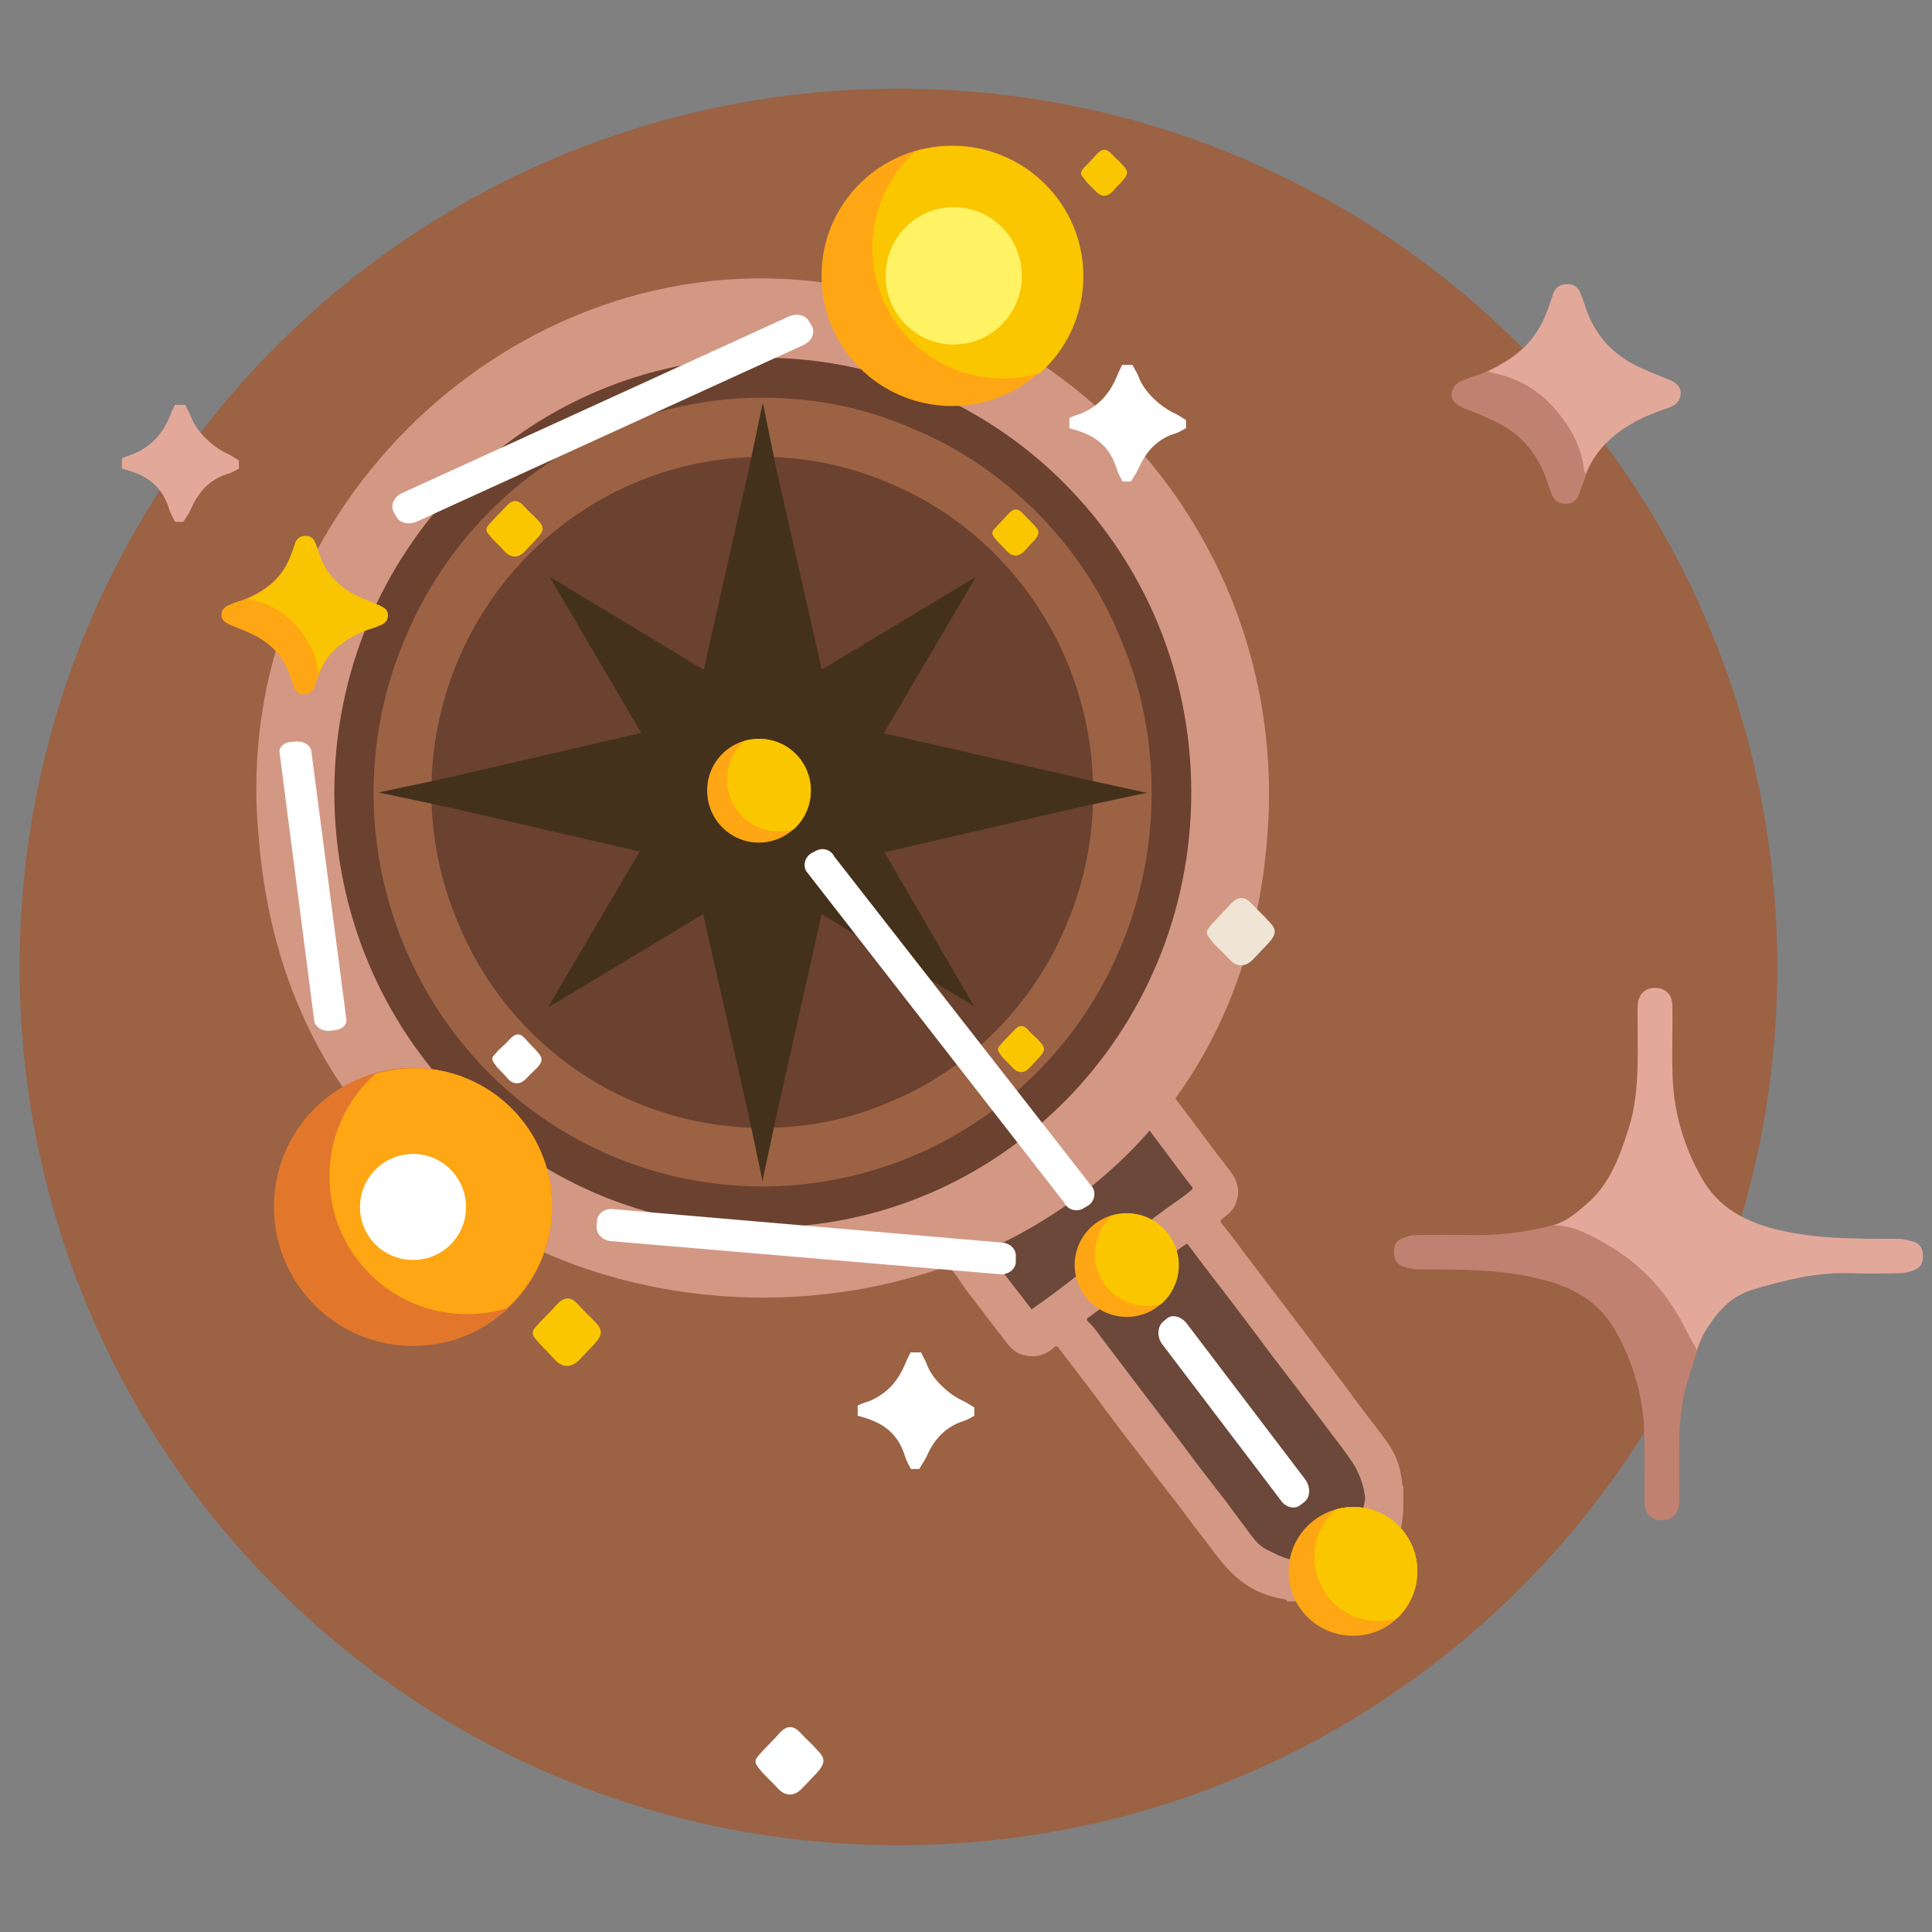 <svg version="1.2" xmlns="http://www.w3.org/2000/svg" viewBox="0 0 512 512" width="512" height="512">
	<rect x="0" y="0" width="512" height="512" fill="#808080" stroke="none"/>
	<title>cartography_arheology-svg</title>
	<defs>
		<clipPath clipPathUnits="userSpaceOnUse" id="cp1">
			<path d="m-102.62-76.15h681.4v664.84h-681.4z"/>
		</clipPath>
		<clipPath clipPathUnits="userSpaceOnUse" id="cp2">
			<path d="m-102.62-76.15h681.4v664.84h-681.4z"/>
		</clipPath>
		<clipPath clipPathUnits="userSpaceOnUse" id="cp3">
			<path d="m-102.62-76.15h681.4v664.84h-681.4z"/>
		</clipPath>
		<clipPath clipPathUnits="userSpaceOnUse" id="cp4">
			<path d="m-102.62-76.15h681.4v664.84h-681.4z"/>
		</clipPath>
		<clipPath clipPathUnits="userSpaceOnUse" id="cp5">
			<path d="m-102.62-76.15h681.4v664.84h-681.4z"/>
		</clipPath>
		<clipPath clipPathUnits="userSpaceOnUse" id="cp6">
			<path d="m-102.62-76.15h681.4v664.84h-681.4z"/>
		</clipPath>
		<clipPath clipPathUnits="userSpaceOnUse" id="cp7">
			<path d="m-102.62-76.15h681.4v664.84h-681.4z"/>
		</clipPath>
		<clipPath clipPathUnits="userSpaceOnUse" id="cp8">
			<path d="m-102.62-76.15h681.4v664.84h-681.4z"/>
		</clipPath>
		<clipPath clipPathUnits="userSpaceOnUse" id="cp9">
			<path d="m-102.62-76.15h681.4v664.84h-681.4z"/>
		</clipPath>
		<clipPath clipPathUnits="userSpaceOnUse" id="cp10">
			<path d="m-102.62-76.15h681.4v664.84h-681.4z"/>
		</clipPath>
		<clipPath clipPathUnits="userSpaceOnUse" id="cp11">
			<path d="m-102.62-76.15h681.4v664.84h-681.4z"/>
		</clipPath>
		<clipPath clipPathUnits="userSpaceOnUse" id="cp12">
			<path d="m-102.62-76.15h681.4v664.84h-681.4z"/>
		</clipPath>
		<clipPath clipPathUnits="userSpaceOnUse" id="cp13">
			<path d="m-102.62-76.15h681.4v664.84h-681.4z"/>
		</clipPath>
		<clipPath clipPathUnits="userSpaceOnUse" id="cp14">
			<path d="m-102.62-76.15h681.4v664.84h-681.4z"/>
		</clipPath>
		<clipPath clipPathUnits="userSpaceOnUse" id="cp15">
			<path d="m-102.62-76.15h681.4v664.84h-681.4z"/>
		</clipPath>
		<clipPath clipPathUnits="userSpaceOnUse" id="cp16">
			<path d="m-102.62-76.15h681.4v664.84h-681.4z"/>
		</clipPath>
		<clipPath clipPathUnits="userSpaceOnUse" id="cp17">
			<path d="m-102.62-76.15h681.4v664.84h-681.4z"/>
		</clipPath>
		<clipPath clipPathUnits="userSpaceOnUse" id="cp18">
			<path d="m-102.62-76.15h681.4v664.84h-681.4z"/>
		</clipPath>
		<clipPath clipPathUnits="userSpaceOnUse" id="cp19">
			<path d="m-102.62-76.15h681.4v664.84h-681.4z"/>
		</clipPath>
		<clipPath clipPathUnits="userSpaceOnUse" id="cp20">
			<path d="m-102.62-76.15h681.4v664.84h-681.4z"/>
		</clipPath>
		<clipPath clipPathUnits="userSpaceOnUse" id="cp21">
			<path d="m-102.62-76.15h681.4v664.84h-681.4z"/>
		</clipPath>
		<clipPath clipPathUnits="userSpaceOnUse" id="cp22">
			<path d="m123.79 348.26c-20.17 0-36.48-16.3-36.48-36.47 0-20.17 16.31-36.47 36.48-36.47 20.18 0 36.49 16.3 36.49 36.47 0 20.17-16.31 36.47-36.49 36.47z"/>
		</clipPath>
		<clipPath clipPathUnits="userSpaceOnUse" id="cp23">
			<path d="m123.79 348.26c-20.17 0-36.48-16.3-36.48-36.47 0-20.17 16.31-36.47 36.48-36.47 20.18 0 36.49 16.3 36.49 36.47 0 20.17-16.31 36.47-36.49 36.47z"/>
		</clipPath>
		<clipPath clipPathUnits="userSpaceOnUse" id="cp24">
			<path d="m-86.71-88.09h681.4v664.84h-681.4z"/>
		</clipPath>
		<clipPath clipPathUnits="userSpaceOnUse" id="cp25">
			<path d="m-86.71-88.09h681.4v664.84h-681.4z"/>
		</clipPath>
		<clipPath clipPathUnits="userSpaceOnUse" id="cp26">
			<path d="m303.89 346.09c-7.6 0-13.74-6.14-13.74-13.73 0-7.59 6.14-13.73 13.74-13.73 7.59 0 13.73 6.14 13.73 13.73 0 7.59-6.14 13.73-13.73 13.73z"/>
		</clipPath>
		<clipPath clipPathUnits="userSpaceOnUse" id="cp27">
			<path d="m-102.62-76.15h681.4v664.84h-681.4z"/>
		</clipPath>
		<clipPath clipPathUnits="userSpaceOnUse" id="cp28">
			<path d="m365.24 429.56c-9.34 0-16.88-7.54-16.88-16.88 0-9.33 7.54-16.87 16.88-16.87 9.34 0 16.89 7.54 16.89 16.87 0 9.34-7.55 16.88-16.89 16.88z"/>
		</clipPath>
		<clipPath clipPathUnits="userSpaceOnUse" id="cp29">
			<path d="m365.24 429.56c-9.34 0-16.88-7.54-16.88-16.88 0-9.33 7.54-16.87 16.88-16.87 9.34 0 16.89 7.54 16.89 16.87 0 9.34-7.55 16.88-16.89 16.88z"/>
		</clipPath>
		<clipPath clipPathUnits="userSpaceOnUse" id="cp30">
			<path d="m365.24 429.56c-9.34 0-16.88-7.54-16.88-16.88 0-9.33 7.54-16.87 16.88-16.87 9.34 0 16.89 7.54 16.89 16.87 0 9.34-7.55 16.88-16.89 16.88z"/>
		</clipPath>
		<clipPath clipPathUnits="userSpaceOnUse" id="cp31">
			<path d="m-102.62-76.15h681.4v664.84h-681.4z"/>
		</clipPath>
		<clipPath clipPathUnits="userSpaceOnUse" id="cp32">
			<path d="m265.72 100.29c-19.1 0-34.53-15.43-34.53-34.52 0-19.08 15.43-34.51 34.53-34.51 19.09 0 34.53 15.43 34.53 34.51 0 19.09-15.44 34.52-34.53 34.52z"/>
		</clipPath>
		<clipPath clipPathUnits="userSpaceOnUse" id="cp33">
			<path d="m-102.62-76.15h681.4v664.84h-681.4z"/>
		</clipPath>
		<clipPath clipPathUnits="userSpaceOnUse" id="cp34">
			<path d="m-102.62-76.15h681.4v664.84h-681.4z"/>
		</clipPath>
		<clipPath clipPathUnits="userSpaceOnUse" id="cp35">
			<path d="m-102.62-76.15h681.4v664.84h-681.4z"/>
		</clipPath>
		<clipPath clipPathUnits="userSpaceOnUse" id="cp36">
			<path d="m-102.62-76.15h681.4v664.84h-681.4z"/>
		</clipPath>
		<clipPath clipPathUnits="userSpaceOnUse" id="cp37">
			<path d="m-102.62-76.15h681.4v664.84h-681.4z"/>
		</clipPath>
		<clipPath clipPathUnits="userSpaceOnUse" id="cp38">
			<path d="m-102.62-76.15h681.4v664.84h-681.4z"/>
		</clipPath>
		<clipPath clipPathUnits="userSpaceOnUse" id="cp39">
			<path d="m-102.62-76.15h681.4v664.84h-681.4z"/>
		</clipPath>
		<clipPath clipPathUnits="userSpaceOnUse" id="cp40">
			<path d="m-102.62-76.15h681.4v664.84h-681.4z"/>
		</clipPath>
		<clipPath clipPathUnits="userSpaceOnUse" id="cp41">
			<path d="m-102.62-76.15h681.4v664.84h-681.4z"/>
		</clipPath>
		<clipPath clipPathUnits="userSpaceOnUse" id="cp42">
			<path d="m-102.62-76.15h681.4v664.84h-681.4z"/>
		</clipPath>
		<clipPath clipPathUnits="userSpaceOnUse" id="cp43">
			<path d="m-102.62-76.15h681.4v664.84h-681.4z"/>
		</clipPath>
		<clipPath clipPathUnits="userSpaceOnUse" id="cp44">
			<path d="m-102.62-76.15h681.4v664.84h-681.4z"/>
		</clipPath>
		<clipPath clipPathUnits="userSpaceOnUse" id="cp45">
			<path d="m206.43 220.34c-7.6 0-13.74-6.13-13.74-13.73 0-7.59 6.14-13.73 13.74-13.73 7.6 0 13.74 6.14 13.74 13.73 0 7.6-6.14 13.73-13.74 13.73z"/>
		</clipPath>
		<clipPath clipPathUnits="userSpaceOnUse" id="cp46">
			<path d="m-102.62-76.15h681.4v664.84h-681.4z"/>
		</clipPath>
		<clipPath clipPathUnits="userSpaceOnUse" id="cp47">
			<path d="m-102.62-76.15h681.4v664.84h-681.4z"/>
		</clipPath>
		<clipPath clipPathUnits="userSpaceOnUse" id="cp48">
			<path d="m-102.62-76.15h681.4v664.84h-681.4z"/>
		</clipPath>
	</defs>
	<style>
		.s0 { fill: #9b6244 } 
		.s1 { fill: #ad8a68 } 
		.s2 { fill: #d39884 } 
		.s3 { fill: #6b4839 } 
		.s4 { fill: #6b412f } 
		.s5 { fill: #44311b } 
		.s6 { fill: #fac600 } 
		.s7 { fill: #ffffff } 
		.s8 { fill: #c18170 } 
		.s9 { fill: #e2a99a } 
		.s10 { fill: #f0e5d5 } 
		.s11 { fill: #e2772c } 
		.s12 { fill: #fea613 } 
		.s13 { fill: #fff364 } 
		.s14 { fill: #f9c502 } 
	</style>
	<g id="Layer">
		<g id="Clip-Path" clip-path="url(#cp1)">
			<path id="Layer" class="s0" d="m238.1 489c-128.8 0-232.9-104-232.9-232.7 0-128.8 104.1-232.8 232.9-232.8 128.8 0 232.9 104 232.9 232.8 0 128.7-104.1 232.7-232.9 232.7z"/>
		</g>
		<g id="Clip-Path" clip-path="url(#cp2)">
			<path id="Layer" class="s1" d="m203 335.7c-68 0-123-55.5-123-124.2 0-68.7 55-124.2 123-124.2 67.9 0 122.9 55.5 122.9 124.2 0 68.7-55 124.2-122.9 124.2z"/>
		</g>
		<g id="Clip-Path" clip-path="url(#cp3)">
			<path id="Layer" fill-rule="evenodd" class="s2" d="m371.9 393.9v6.4c-0.2 1.3-0.2 2.7-0.5 4.1-0.8 3.6-2.5 6.7-4.7 9.5-2.3 3-5 5.4-8.3 7.3-2.6 1.4-5.4 2.2-8.3 2.8-0.4 0.1-0.9 0.1-1.2 0.4h-7.7c-0.2-0.4-0.5-0.5-0.9-0.6-5.2-0.8-9.8-3-13.6-6.7-2.5-2.4-4.5-5.1-6.5-7.8-2.6-3.3-5.1-6.6-7.6-10-1.4-1.9-3-3.8-4.4-5.7-2.6-3.3-5-6.6-7.6-9.9-3.8-4.9-7.5-9.9-11.2-14.9q-4.4-5.7-8.8-11.5c-0.4-0.7-0.8-0.7-1.4-0.1-2.6 2.3-5.6 2.8-8.9 1.6-1.6-0.6-2.7-1.9-3.7-3.2-2.6-3.3-5.1-6.6-7.6-9.9-1.4-1.9-2.9-3.6-4.1-5.5-1.2-1.9-2.6-3.6-4-5.3-0.3-0.4-0.5-0.3-0.9-0.2-2.5 1-5.1 1.7-7.6 2.5-4.7 1.5-9.5 2.6-14.3 3.5-3.2 0.6-6.3 0.9-9.5 1.3-3 0.3-6 0.4-9.1 0.6-3 0.2-5.9 0.2-8.9 0.1-3.4-0.1-6.9-0.4-10.3-0.7-6.1-0.6-12.2-1.8-18.2-3.2-2.6-0.7-5.1-1.5-7.6-2.3-6.4-1.9-12.6-4.4-18.6-7.4-7.2-3.7-14.1-8-20.6-12.9-2.6-2-5.1-4.1-7.6-6.3-2.9-2.5-5.7-5.2-8.4-8-3.3-3.5-6.4-7.1-9.3-10.9q-5.4-7.1-9.8-14.8c-2.4-4.1-4.5-8.4-6.3-12.7q-2.5-5.7-4.4-11.6c-1.3-3.7-2.3-7.5-3.2-11.3-0.7-3.3-1.5-6.7-1.8-10.1-0.2-2.5-0.5-5.1-0.7-7.6-0.5-5.4-0.3-10.9-0.3-16.3-0.1-3.5 0.3-6.9 0.7-10.4 0.2-2 0.2-4 0.6-6 0.5-2 0.8-3.9 1.2-5.9 0.7-3.6 1.6-7 2.6-10.5 1.2-4.3 2.8-8.5 4.5-12.8 1.8-4.3 4-8.6 6.2-12.7 2.2-4.4 5.1-8.4 7.8-12.5 2-2.8 4.2-5.5 6.4-8.3 0.9-1 1.8-2.1 2.8-3.2q4.1-4.5 8.5-8.6c4.8-4.5 9.9-8.6 15.2-12.4q8.4-5.8 17.6-10.2c4.3-2.1 8.8-3.9 13.3-5.6 5-1.8 10.2-3.3 15.4-4.4 3.6-0.6 7.2-1.4 10.9-1.7 1.9-0.2 3.8-0.3 5.7-0.6 5-0.8 10.1-0.1 15.1-0.3 1.4-0.1 2.7 0 4.1 0 2.6-0.1 5 0.6 7.6 0.7 4.1 0.4 8.2 1.3 12.3 1.9 3 0.5 6 1.5 9 2.3 5.4 1.5 10.7 3.4 15.9 5.7q4.2 1.9 8.2 4c4.3 2.3 8.5 4.6 12.5 7.4q5.9 4.2 11.5 8.8c3.9 3.3 7.5 6.9 11 10.5 2.9 3.1 5.6 6.3 8.2 9.6 3.3 4.3 6.2 8.7 8.9 13.3 1 1.6 2.1 3.3 2.9 5 1.2 2.5 2.6 4.9 3.7 7.4 1.5 3.3 2.9 6.7 4.1 10.2 2.3 6.9 4.3 13.9 5.6 21.1 0.5 3.1 0.9 6.2 1.2 9.3 0.4 3.6 0.4 7.2 0.7 10.8 0.2 3.4-0.1 6.8-0.2 10.2-0.1 4.6-0.7 9.2-1.4 13.7-1.1 6.6-2.7 12.9-4.6 19.2-1 3.3-2.1 6.6-3.5 9.8-2.3 5.2-4.7 10.4-7.6 15.4-2.4 4-4.9 8-7.6 11.8-0.4 0.5-0.3 0.8 0 1.2q5.9 7.8 11.7 15.6c1.5 1.9 3 3.8 4.4 5.8 1.5 2.2 1.9 4.6 1.1 7.2-0.6 2-2 3.3-3.7 4.5-0.6 0.5-0.7 0.8-0.2 1.4 1.9 2.3 3.7 4.7 5.4 7q4.1 5.4 8.2 10.8c4.9 6.4 9.8 12.9 14.7 19.4 2.6 3.4 5.1 6.8 7.6 10.2 2.8 3.8 5.8 7.4 8.4 11.2 2.1 3.1 3.2 6.6 3.5 10.4 0 0.2 0 0.3 0.3 0.6zm-59-130.4q1.5-3.3 2.9-6.5c1.4-3.4 2.6-6.9 3.7-10.3 1.6-5 3-10.1 3.9-15.2q0.8-4.8 1.4-9.6 0.6-4.8 0.8-9.6c0-2.6-0.3-5.1-0.4-7.6-0.2-3.1-0.6-6.1-1.1-9.1-0.8-4.7-1.8-9.3-3.1-14-2.2-7.8-4.8-15.5-8.5-22.9-1.6-3.1-3.2-6.2-5-9.2-2.7-4.6-5.6-9-8.9-13.2-3.3-4.3-6.8-8.4-10.8-12.1-2.9-2.6-5.8-5.1-8.9-7.5q-4.2-3.3-8.6-6-3.8-2.5-7.8-4.7-4.3-2.3-8.7-4.4c-3.3-1.5-6.7-2.9-10.2-4-3.7-1.2-7.4-2.4-11.1-3.4-3.9-1-7.9-1.8-12-2.4q-4.2-0.7-8.3-1.2c-2.7-0.3-5.3-0.2-8.5-0.2-3.6-0.1-7.7 0.3-11.8 0.8-4.1 0.5-8.2 1.2-12.2 2.1-4.8 1.1-9.5 2.5-14.2 4.1-4.5 1.5-9 3.4-13.3 5.4-3.5 1.7-6.9 3.6-10.3 5.6-2.2 1.3-4.4 2.7-6.6 4.2-3.5 2.4-7 5-10.3 7.8-2.6 2.4-5.4 4.6-7.8 7.2-2.9 3.2-5.7 6.6-8.3 10-4.3 5.7-8.2 11.6-11.4 17.9-1.4 2.9-2.9 5.7-4.1 8.7-1.7 4.1-3.4 8.2-4.6 12.4-0.7 2.3-1.4 4.6-1.9 6.9-1.4 5.8-2.6 11.6-3.2 17.5-0.3 3.4-0.6 6.8-0.7 10.2-0.1 1.6 0.1 3.2 0.2 4.8 0.2 2.4 0.3 4.9 0.6 7.3 0.5 3.3 1.1 6.8 1.8 10.1 1.5 7.6 3.6 15.1 6.5 22.2 2.1 5.1 4.3 10.1 7.2 14.8 1.4 2.2 2.5 4.5 3.9 6.6 2.8 4.3 5.8 8.6 9.1 12.6 3.1 3.7 6.3 7.4 10 10.5 3.6 3.1 7.3 6.2 11.3 8.9 4.4 3.1 8.9 6 13.7 8.5 4.3 2.4 8.7 4.5 13.2 6.2 5.5 2 10.9 3.9 16.5 5.3 3.9 1 7.9 1.7 11.9 2.4 4.1 0.6 8.1 1 12.2 1.2 3.5 0.2 7 0 10.5-0.3 3.2-0.3 6.4-0.7 9.6-1.2 6-0.9 11.9-2.4 17.6-4.2 2.8-0.8 5.6-1.6 8.3-2.7 3-1.3 6-2.9 8.9-4.4 4.7-2.5 9.2-5.2 13.5-8.2 2.8-2 5.7-3.9 8.3-6.2 3.3-2.7 6.7-5.4 10-8 1.8-1.5 3.4-3.1 5-4.8 2.2-2.6 4.5-5.2 6.7-7.9 1.4-1.7 3-3.3 4.2-5.1 3.6-5.2 6.6-10.6 9.2-16.1z"/>
		</g>
		<g id="Clip-Path" clip-path="url(#cp4)">
			<path id="Layer" class="s3" d="m361.8 397c-0.3 2.3-1 4.5-1.9 6.6-0.6 1.2-1.2 2.3-1.9 3.4-1.5 2.7-4.2 3.9-6.8 5.1-1.8 0.8-3.7 1.3-5.6 1.7-1.2 0.3-2.2-0.1-3.2-0.4-2.5-0.6-4.7-1.7-7-2.9-2.6-1.4-3.9-3.9-5.6-6-2.5-3.3-4.8-6.6-7.4-9.8-3.5-4.5-6.9-9-10.3-13.6-3.8-5-7.7-10.1-11.5-15.1q-5.3-7-10.6-14-0.7-0.9-1.6-1.7c-0.5-0.5-0.5-0.8 0.1-1.2 2.2-1.5 4.4-3.3 6.6-5 4.9-3.6 9.7-7.3 14.6-10.9 1.5-1.1 2.8-2.4 4.4-3.3 0.3-0.3 0.4-0.4 0.8 0 3.5 4.8 7.2 9.5 10.8 14.2 3.8 5 7.5 9.9 11.2 14.9 4.7 6.1 9.4 12.3 14.1 18.5 2.5 3.4 5.2 6.7 7.5 10.2 1.8 2.8 2.9 6 3.3 9.3z"/>
		</g>
		<g id="Clip-Path" clip-path="url(#cp5)">
			<path id="Layer" class="s3" d="m273.4 347c-1.9-2.5-3.9-5-5.8-7.5-2.3-3-4.5-6.1-6.8-9-0.4-0.5-0.5-0.8 0.2-1.1 2.5-1.5 5.1-3 7.7-4.6 2.9-1.8 5.9-3.7 8.9-5.6 2.8-2 5.5-4.2 8.1-6.6 3.7-3.4 7.5-6.8 11.3-10.3q2.5-2.3 4.9-4.7c0.6-0.6 0.9-0.6 1.3 0.1q4.7 6.2 9.3 12.4c1.1 1.4 2.1 2.9 3.3 4.3 0.4 0.5 0.3 0.7-0.2 1.1-1.8 1.5-3.8 2.9-5.7 4.2q-3.9 2.8-7.7 5.8c-2.1 1.7-4.4 3.2-6.6 4.9-2.8 2.2-5.9 4.3-8.8 6.6-4.4 3.4-8.9 6.9-13.4 10z"/>
		</g>
		<g id="Clip-Path" clip-path="url(#cp6)">
			<path id="Layer" fill-rule="evenodd" class="s2" d="m223.5 75.7c69.1 11.5 117.8 74.4 112.4 145.4-12 163.7-255.4 163.7-267.4 0-8.1-86.6 70.8-160.3 155-145.4z"/>
		</g>
		<g id="Clip-Path" clip-path="url(#cp7)">
			<path id="Layer" class="s4" d="m202.1 325.3c-62.8 0-113.5-51.6-113.5-115.3 0-63.7 50.7-115.2 113.5-115.2 62.9 0 113.6 51.5 113.6 115.2 0 63.7-50.7 115.3-113.6 115.3z"/>
		</g>
		<g id="Clip-Path" clip-path="url(#cp8)">
			<path id="Layer" class="s4" d="m202.1 288.7c-42.8 0-77.5-35.2-77.5-78.7 0-43.5 34.7-78.6 77.5-78.6 42.9 0 77.6 35.1 77.6 78.6 0 43.5-34.7 78.7-77.6 78.7z"/>
		</g>
		<g id="Clip-Path" clip-path="url(#cp9)">
			<path id="Layer" fill-rule="evenodd" class="s0" d="m241.6 113.5c12.6 5.1 23.8 12.8 33.5 22.6 9.6 9.8 17.2 21.2 22.2 34 5.4 12.7 7.9 26.4 7.9 39.9 0 42.6-25.1 80.4-63.6 96.5-38.6 16.1-83.1 7.2-112.4-22.5-29.3-29.8-38.5-74.8-22.2-114 15.9-39 53.2-64.6 95.1-64.6 13.5 0 26.9 2.5 39.5 8.1zm-6 178.6c10.5-4.2 20.6-11.1 28.5-19.1 8-8.1 14.7-18.2 18.9-28.9 4.5-10.7 6.7-22.6 6.7-34 0-36.1-21.4-68.5-54.1-82.1-32.7-14-70.4-6.3-95.6 19.1-25.1 25.5-32.7 63.8-18.8 97 13.4 33.1 45.2 54.8 80.9 54.8 11.4 0 23.1-2.2 33.5-6.8z"/>
		</g>
		<g id="Clip-Path" clip-path="url(#cp10)">
			<path id="Layer" class="s5" d="m218.7 203l15.6-8.8 24.3-41.3-40.9 24.6-7.8 15.8c-2.8 5.6-10.1 6-13.3 0.9l-10.1-16.7-40.8-24.6 24.2 41.3 15.6 8.3c5.5 2.9 5.5 10.7 0 13.9l-16 9.3-24.3 41.3 40.9-24.6 8.7-16.7c3.2-5.5 11-5.5 14.2 0l8.3 16.3 40.8 24.6-23.8-40.9-15.6-9.7c-5.1-2.7-5.1-10.1 0-13z"/>
		</g>
		<g id="Clip-Path" clip-path="url(#cp11)">
			<path id="Layer" class="s5" d="m303.9 210h-0.5l-16.9-3.7-52.3-12-13.7-2.8v-0.1l-2.7-13.9-12-52.9-3.6-17.7-0.1 0.5v-0.5l-3.7 17.7-11.9 52.9-2.8 13.9-13.6 2.8-52.3 12.1-17.5 3.7 17.5 3.7 52.3 12.1 13.6 2.8 2.7 13.9 12 53 3.7 17.6 0.1-0.4v0.4-0.8l3.6-16.8 11.9-53 2.7-13.9h0.1l13.7-2.7 52.3-12.1 17.4-3.7-0.2-0.1z"/>
		</g>
		<g id="Clip-Path" clip-path="url(#cp12)">
			<path id="Layer" class="s6" d="m129.2 141.2c-0.4-0.6-0.4-1.2 0-1.7 0.4-0.6 0.9-1.1 1.4-1.6 1.2-1.4 2.3-2.3 3.5-3.7 1.7-1.9 3.2-1.9 4.9 0.1 1.1 1.2 2.4 2.3 3.5 3.5 1.8 1.8 1.7 2.9-0.1 4.8-1 1.2-2.2 2.2-3.2 3.4-1.5 1.7-3.5 2.2-5.5 0.1-1.1-1.3-2.1-2.1-3.3-3.4-0.2-0.3-0.9-1.1-1.2-1.5z"/>
		</g>
		<g id="Clip-Path" clip-path="url(#cp13)">
			<path id="Layer" class="s7" d="m130.7 281.4c-0.3-0.5-0.3-1.1 0-1.5 0.4-0.5 0.9-0.9 1.2-1.4 1.2-1.1 2.2-2 3.2-3.1 1.6-1.7 2.8-1.7 4.3 0.1 1 1.2 2.1 2.2 3 3.2 1.5 1.7 1.5 2.6-0.1 4.3-1 1-2 1.9-2.9 2.9-1.4 1.4-3.2 1.8-4.9-0.1-0.9-1.1-1.7-1.8-2.8-3-0.2-0.3-0.7-1-1-1.4z"/>
		</g>
		<g id="Clip-Path" clip-path="url(#cp14)">
			<path id="Layer" class="s6" d="m264.7 278.8c-0.3-0.4-0.3-0.9 0-1.4 0.3-0.4 0.7-0.8 1.1-1.3 1-1.1 1.9-1.9 2.9-3 1.4-1.6 2.6-1.6 4 0.1 0.9 1 2 1.8 2.9 2.9 1.5 1.5 1.4 2.4-0.1 4-0.8 1-1.7 1.8-2.6 2.8-1.2 1.4-2.9 1.8-4.5 0.1-1-1.1-1.8-1.8-2.7-2.8-0.3-0.4-0.8-1-1-1.4z"/>
		</g>
		<g id="Clip-Path" clip-path="url(#cp15)">
			<path id="Layer" class="s8" d="m409.9 83.2c0.4 0.6 0.4 1.2 0.5 1.9 0.9 6 3.8 11 7.7 15.4 3.6 4.1 8.2 7.2 13.6 8.7 1.4 0.4 2.8 0.8 4.1 1.2-1.8 0.8-2.9 1.4-3.7 1.9-6.2 3.2-10 8.3-12.2 14.8q-0.8 2-1.5 4.1c-0.7 1.7-2 2.3-3.6 2.3-1.6 0-2.8-0.7-3.5-2.3-0.3-0.9-0.8-2-1.1-3-2.3-7.5-6.8-13-13.9-16.5-2.5-1.2-5.2-2.2-7.7-3.3-0.4-0.1-0.9-0.2-1.3-0.5-1.4-0.7-2.7-1.7-2.6-3.4 0.1-1.8 1.2-3 2.9-3.7 1.5-0.6 3-1.1 4.5-1.6 7.8-3.1 14.5-8 17.8-16z"/>
		</g>
		<g id="Clip-Path" clip-path="url(#cp16)">
			<path id="Layer" class="s9" d="m420.1 125.6c-0.3-0.7-0.3-1.3-0.4-1.9-0.9-6-3.8-11-7.7-15.4-3.6-4.2-8.2-7.2-13.6-8.8-1.3-0.3-2.8-0.7-4.1-1.1 1.8-0.8 2.9-1.4 3.7-2 6.2-3.2 10-8.3 12.3-14.7q0.7-2.1 1.4-4.1c0.7-1.7 2-2.3 3.7-2.3 1.5 0 2.7 0.7 3.4 2.3 0.4 0.9 0.8 2 1.1 3 2.3 7.5 6.9 13 13.9 16.4 2.5 1.2 5.2 2.3 7.7 3.3 0.5 0.2 0.9 0.3 1.3 0.5 1.4 0.7 2.7 1.8 2.6 3.5-0.1 1.8-1.2 3-2.8 3.6-1.6 0.6-3.1 1.1-4.6 1.7-7.8 3.1-14.4 8-17.9 16z"/>
		</g>
		<g id="Clip-Path" clip-path="url(#cp17)">
			<path id="Layer" class="s10" d="m320.2 248.1c-0.5-0.6-0.5-1.4 0-2 0.4-0.7 1.1-1.3 1.6-1.9 1.5-1.7 2.8-2.9 4.2-4.5 2.2-2.3 3.9-2.3 6 0.1 1.4 1.5 2.9 2.8 4.2 4.3 2.2 2.2 2.1 3.4 0 5.8-1.3 1.4-2.6 2.7-3.9 4.1-1.8 2.1-4.3 2.7-6.6 0.1-1.5-1.6-2.6-2.6-4.1-4.1-0.3-0.5-1.1-1.4-1.4-1.9z"/>
		</g>
		<g id="Clip-Path" clip-path="url(#cp18)">
			<path id="Layer" class="s7" d="m241.3 358.4h2.8c0.4 1 1.1 2 1.5 3.1 1.4 4 5.8 8 9.7 9.8 1.6 0.8 1.4 0.8 2.9 1.7v2.2c-0.8 0.4-1.7 1-2.6 1.3-4.9 1.5-8 4.8-10 9.4-0.6 1.2-1.3 2.3-2 3.4h-2.2c-0.4-0.7-1.3-2.4-1.5-3.2-2-6.5-6.1-9.3-12.6-10.9v-2.7c0.8-0.5 2-0.8 3.1-1.2 4.7-2 7.6-5.3 9.5-9.9 0.5-1.3 0.9-1.8 1.4-3z"/>
		</g>
		<g id="Clip-Path" clip-path="url(#cp19)">
			<path id="Layer" class="s9" d="m46.4 107.3h2.7c0.5 1.1 1.1 2.1 1.5 3.1 1.5 4.1 5.8 8.1 9.8 9.9 1.6 0.8 1.3 0.8 2.9 1.7v2.2c-0.9 0.4-1.7 1-2.7 1.3-4.9 1.4-8 4.8-10 9.4-0.5 1.2-1.3 2.2-2 3.4h-2.2c-0.4-0.7-1.3-2.4-1.5-3.2-2-6.5-6.1-9.3-12.6-10.9v-2.7c0.9-0.5 2.1-0.8 3.1-1.2 4.7-2 7.7-5.4 9.6-9.9 0.4-1.3 0.8-1.9 1.4-3.1z"/>
		</g>
		<g id="Clip-Path" clip-path="url(#cp20)">
			<path id="Layer" class="s7" d="m200.6 467.9c-0.5-0.7-0.5-1.5 0-2.1 0.4-0.6 1.1-1.3 1.6-1.9 1.5-1.6 2.8-2.8 4.2-4.4 2.1-2.4 3.9-2.4 6 0 1.4 1.5 2.9 2.8 4.2 4.3 2.2 2.2 2.1 3.5 0 5.9-1.3 1.4-2.6 2.7-3.9 4.1-1.8 2-4.3 2.7-6.7 0-1.4-1.5-2.5-2.5-4-4.1-0.3-0.4-1.1-1.3-1.4-1.8z"/>
		</g>
		<g id="Clip-Path" clip-path="url(#cp21)">
			<path id="Layer" class="s11" d="m109.5 356.7c-20.4 0-36.9-16.5-36.9-36.9 0-20.4 16.5-36.8 36.9-36.8 20.3 0 36.8 16.4 36.8 36.8 0 20.4-16.5 36.9-36.8 36.9z"/>
		</g>
	</g>
	<g id="Layer">
		<g id="Clip-Path" clip-path="url(#cp22)">
			<path id="Layer" class="s11" d="m109.6 355.9c-20.2 0-36.5-16.3-36.5-36.5 0-20.1 16.3-36.4 36.5-36.4 20.2 0 36.5 16.3 36.5 36.4 0 20.2-16.3 36.5-36.5 36.5z"/>
		</g>
		<g id="Clip-Path" clip-path="url(#cp23)">
			<path id="Layer" class="s12" d="m109.8 356.1c-20.1 0-36.4-16.3-36.4-36.5 0-20.2 16.3-36.5 36.4-36.5 20.2 0 36.5 16.3 36.5 36.5 0 20.2-16.3 36.5-36.5 36.5z"/>
		</g>
	</g>
	<g id="Layer">
		<g id="Clip-Path" clip-path="url(#cp24)">
			<path id="Layer" class="s7" d="m109.5 333.9c-7.8 0-14.1-6.2-14.1-14 0-7.8 6.3-14.1 14.1-14.1 7.7 0 14 6.3 14 14.1 0 7.8-6.3 14-14 14z"/>
		</g>
		<g id="Clip-Path" clip-path="url(#cp25)">
			<path id="Layer" class="s12" d="m298.6 349c-7.6 0-13.8-6.2-13.8-13.8 0-7.6 6.2-13.7 13.8-13.7 7.6 0 13.7 6.1 13.7 13.7 0 7.6-6.1 13.8-13.7 13.8z"/>
		</g>
	</g>
	<g id="Layer">
		<g id="Clip-Path" clip-path="url(#cp26)">
			<path id="Layer" class="s6" d="m298.6 349c-7.6 0-13.7-6.1-13.7-13.7 0-7.6 6.1-13.7 13.7-13.7 7.6 0 13.8 6.1 13.8 13.7 0 7.6-6.2 13.7-13.8 13.7z"/>
		</g>
	</g>
	<g id="Layer">
		<g id="Clip-Path" clip-path="url(#cp27)">
			<path id="Layer" class="s12" d="m358.6 433.5c-9.5 0-17.1-7.6-17.1-17 0-9.4 7.6-17.1 17.1-17.1 9.4 0 17 7.7 17 17.1 0 9.4-7.6 17-17 17z"/>
		</g>
	</g>
	<g id="Layer">
		<g id="Clip-Path" clip-path="url(#cp28)">
			<path id="Layer" class="s12" d="m358.6 433.5c-9.5 0-17.1-7.6-17.1-17 0-9.4 7.6-17.1 17.1-17.1 9.4 0 17 7.7 17 17.1 0 9.4-7.6 17-17 17z"/>
		</g>
		<g id="Clip-Path" clip-path="url(#cp29)">
			<path id="Layer" class="s6" d="m358.6 433.1c-9.3 0-16.9-7.5-16.9-16.8 0-9.4 7.6-16.9 16.9-16.9 9.4 0 16.9 7.5 16.9 16.9 0 9.3-7.5 16.8-16.9 16.8z"/>
		</g>
		<g id="Clip-Path" clip-path="url(#cp30)">
			<path id="Layer" class="s6" d="m358.7 433.2c-9.3 0-16.9-7.5-16.9-16.9 0-9.3 7.6-16.9 16.9-16.9 9.4 0 16.9 7.6 16.9 16.9 0 9.4-7.5 16.9-16.9 16.9z"/>
		</g>
	</g>
	<g id="Layer">
		<g id="Clip-Path" clip-path="url(#cp31)">
			<path id="Layer" class="s12" d="m252.3 107.6c-19.1 0-34.6-15.4-34.6-34.5 0-19.1 15.5-34.5 34.6-34.5 19 0 34.5 15.4 34.5 34.5 0 19.1-15.5 34.5-34.5 34.5z"/>
		</g>
	</g>
	<g id="Layer">
		<g id="Clip-Path" clip-path="url(#cp32)">
			<path id="Layer" class="s6" d="m252.5 107.7c-19.1 0-34.5-15.4-34.5-34.5 0-19.1 15.4-34.5 34.5-34.5 19.1 0 34.6 15.4 34.6 34.5 0 19.1-15.5 34.5-34.6 34.5z"/>
		</g>
	</g>
	<g id="Layer">
		<g id="Clip-Path" clip-path="url(#cp33)">
			<path id="Layer" class="s13" d="m252.7 91.3c-9.9 0-18-8.1-18-18.2 0-10.1 8.1-18.2 18-18.2 10 0 18.1 8.1 18.1 18.2 0 10.1-8.1 18.2-18.1 18.2z"/>
		</g>
		<g id="Clip-Path" clip-path="url(#cp34)">
			<path id="Layer" class="s12" d="m77 147.6c0.3 0.5 0.3 0.9 0.4 1.4 0.7 4.3 2.8 8 5.6 11.2 2.6 2.9 5.9 5.2 9.8 6.3 1 0.3 2.1 0.5 3 0.8-1.3 0.6-2 1-2.7 1.4-4.4 2.4-7.2 6.1-8.8 10.7-0.4 1-0.7 2-1.1 3-0.5 1.1-1.4 1.6-2.7 1.6-1.1 0-2-0.5-2.5-1.6-0.2-0.8-0.6-1.5-0.8-2.3-1.6-5.4-4.9-9.4-10.1-11.9-1.8-0.9-3.7-1.6-5.6-2.4-0.3-0.1-0.6-0.2-0.9-0.4-1-0.5-2-1.2-1.9-2.5 0-1.3 0.8-2.1 2.1-2.6 1-0.5 2.2-0.9 3.3-1.2 5.7-2.1 10.5-5.7 12.9-11.5z"/>
		</g>
		<g id="Clip-Path" clip-path="url(#cp35)">
			<path id="Layer" class="s14" d="m84.4 178.4c-0.2-0.5-0.2-0.9-0.3-1.4-0.6-4.3-2.8-7.9-5.5-11.1-2.7-3-6-5.3-9.9-6.4-1-0.3-2-0.5-3-0.8 1.4-0.6 2.1-1 2.7-1.4 4.5-2.4 7.2-6 8.9-10.7 0.3-1 0.7-2 1-2.9 0.5-1.2 1.5-1.7 2.7-1.7 1.1 0 2 0.5 2.5 1.7 0.3 0.7 0.6 1.4 0.8 2.2 1.6 5.4 5 9.4 10.1 11.9 1.8 0.9 3.8 1.6 5.6 2.4 0.3 0.1 0.7 0.2 0.9 0.4 1.1 0.5 2 1.2 1.9 2.5 0 1.3-0.8 2.2-2 2.6-1.1 0.5-2.3 0.9-3.3 1.2-5.8 2.1-10.6 5.7-13.1 11.5z"/>
		</g>
		<g id="Clip-Path" clip-path="url(#cp36)">
			<path id="Layer" class="s7" d="m345.6 398.1l-1.2 0.9c-1.5 1.1-3.9 0.4-5.2-1.7l-31.3-41.2c-1.4-2-1.1-4.7 0.4-5.9l1.1-0.9c1.5-1.1 3.9-0.3 5.3 1.7l31.3 41.2c1.4 2.1 1.2 4.7-0.4 5.9z"/>
		</g>
		<g id="Clip-Path" clip-path="url(#cp37)">
			<path id="Layer" class="s7" d="m269.2 333.1v1.4c-0.1 1.9-2 3.3-4.1 3.2l-103.3-8.8c-2.1-0.2-3.8-1.9-3.7-3.9l0.1-1.4c0.1-1.9 1.9-3.3 4-3.2l103.3 8.9c2.2 0.1 3.9 1.8 3.7 3.8z"/>
		</g>
		<g id="Clip-Path" clip-path="url(#cp38)">
			<path id="Layer" class="s7" d="m88.6 273l-1.4 0.2c-1.9 0.1-3.6-1.1-3.9-2.5l-9.2-71.2c-0.3-1.5 1.2-2.8 3.1-2.9l1.4-0.1c1.9-0.1 3.7 1 3.9 2.5l9.3 71.2c0.2 1.4-1.2 2.7-3.2 2.8z"/>
		</g>
		<g id="Clip-Path" clip-path="url(#cp39)">
			<path id="Layer" class="s7" d="m214.5 85.3l0.7 1.2c0.9 1.7-0.1 3.9-2.2 4.9l-102.5 46.8c-2.1 1-4.6 0.4-5.5-1.3l-0.7-1.3c-0.9-1.7 0.1-3.9 2.2-4.9l102.5-46.8c2.1-1 4.6-0.4 5.5 1.4z"/>
		</g>
		<g id="Clip-Path" clip-path="url(#cp40)">
			<path id="Layer" class="s6" d="m141.5 354.3c-0.4-0.7-0.4-1.5 0-2.1 0.5-0.6 1.1-1.3 1.7-1.9 1.5-1.6 2.8-2.8 4.2-4.4 2.1-2.4 3.9-2.4 6 0 1.3 1.5 2.9 2.9 4.2 4.3 2.2 2.2 2.1 3.5 0 5.9-1.3 1.4-2.6 2.7-3.9 4.1-1.8 2-4.3 2.7-6.7 0.1-1.4-1.6-2.5-2.6-4-4.2-0.3-0.4-1.1-1.3-1.5-1.8z"/>
		</g>
		<g id="Clip-Path" clip-path="url(#cp41)">
			<path id="Layer" class="s8" d="m467.3 340.1c-2.9 1.7-7.6 3.3-9.9 5.7-5.2 5.4-6.3 7.5-8.8 15.9-0.5 1.3-1.4 4.4-1.8 5.8-2.2 8.2-1.8 16.6-1.8 25 0 1.9 0.1 3.7 0 5.7-0.1 2.9-1.9 4.7-4.7 4.7-2.7 0-4.5-1.8-4.5-4.8-0.1-6.6 0.2-13.1-0.1-19.8-0.5-9.3-3.2-18-7.8-26-4.6-7.8-11.7-11.5-20.4-13.5-10.4-2.5-20.9-2.4-31.4-2.4-1.4 0-2.9-0.3-4.3-0.8-1.7-0.5-2.4-2-2.4-3.7 0-1.8 0.6-3.2 2.4-3.8 1.2-0.5 2.4-0.8 3.6-0.8q7-0.1 13.8 0c8.7 0.2 16.7-0.9 24.9-3.3 7.6-3.9 11-7.9 14.5-13.6 0.5-0.7 1.1-1.3 1.6-2.1 0.6 1.2 1.2 2.5 1.9 3.7 4.6 9.3 11.2 16.9 20.2 22.3 4.6 2.8 9.3 5.7 15 5.8z"/>
		</g>
		<g id="Clip-Path" clip-path="url(#cp42)">
			<path id="Layer" class="s9" d="m411.7 324.7c3.6-1.1 5.9-3.2 8.5-5.4 6.2-5.1 8.9-12.4 11.3-19.9 2.9-8.9 2.5-18.1 2.5-27.2 0-1.9-0.1-3.7 0-5.7 0.1-2.9 1.9-4.7 4.6-4.7 2.8 0 4.6 1.8 4.6 4.8 0.1 6.6-0.2 13.2 0.1 19.8 0.5 9.3 3.2 18 7.8 26 4.5 7.9 11.7 11.5 20.4 13.6 10.4 2.4 20.8 2.3 31.4 2.3 1.4 0 2.9 0.4 4.3 0.8 1.7 0.5 2.4 2 2.4 3.7 0 1.8-0.6 3.2-2.4 3.8-1.2 0.5-2.4 0.8-3.7 0.8q-6.9 0.2-13.7 0c-8.7-0.2-17 1.9-25.1 4.3-6.6 1.9-10 6.5-13.5 12.2-1 2.4-1.2 2.8-1.5 3.9-0.6-1.2-2.2-3.9-2.8-5.2-4.6-9.4-11.2-16.9-20.2-22.3-4.6-2.7-9.2-5.5-15-5.6z"/>
		</g>
		<g id="Clip-Path" clip-path="url(#cp43)">
			<path id="Layer" class="s7" d="m288 319.7l-1.2 0.7c-1.8 0.8-3.9 0.1-4.7-1.6l-68.5-88c-0.9-1.8-0.1-3.9 1.6-4.8l1.2-0.6c1.8-0.9 3.9-0.1 4.7 1.6l68.6 87.9c0.8 1.8 0.1 3.9-1.7 4.8z"/>
		</g>
		<g id="Clip-Path" clip-path="url(#cp44)">
			<path id="Layer" class="s12" d="m201.1 223.3c-7.6 0-13.7-6.2-13.7-13.8 0-7.6 6.1-13.7 13.7-13.7 7.6 0 13.7 6.1 13.7 13.7 0 7.6-6.1 13.8-13.7 13.8z"/>
		</g>
	</g>
	<g id="Layer">
		<g id="Clip-Path" clip-path="url(#cp45)">
			<path id="Layer" class="s6" d="m201.2 223.3c-7.6 0-13.8-6.2-13.8-13.8 0-7.6 6.2-13.7 13.8-13.7 7.6 0 13.7 6.1 13.7 13.7 0 7.6-6.1 13.8-13.7 13.8z"/>
		</g>
	</g>
	<g id="Layer">
		<g id="Clip-Path" clip-path="url(#cp46)">
			<path id="Layer" class="s6" d="m263.2 142c-0.3-0.5-0.3-1 0-1.4 0.3-0.5 0.8-0.9 1.1-1.3 1-1.1 1.9-1.9 2.9-3.1 1.5-1.6 2.6-1.6 4.1 0.1 0.9 1 1.9 1.9 2.8 2.9 1.5 1.5 1.4 2.4 0 4-0.9 1-1.8 1.9-2.6 2.8-1.3 1.4-3 1.8-4.6 0.1-1-1.1-1.7-1.7-2.7-2.8-0.2-0.3-0.8-0.9-1-1.3z"/>
		</g>
		<g id="Clip-Path" clip-path="url(#cp47)">
			<path id="Layer" class="s6" d="m286.7 46.6c-0.3-0.4-0.3-1 0-1.4 0.2-0.4 0.7-0.9 1.1-1.3 1-1.1 1.9-1.9 2.8-3 1.5-1.6 2.6-1.6 4.1 0 0.9 1 2 1.9 2.9 2.9 1.5 1.6 1.4 2.4-0.1 4.1-0.8 0.9-1.8 1.8-2.6 2.8-1.2 1.3-2.9 1.8-4.5 0-1-1-1.8-1.7-2.7-2.8-0.2-0.4-0.8-1-1-1.3z"/>
		</g>
		<g id="Clip-Path" clip-path="url(#cp48)">
			<path id="Layer" class="s7" d="m297.4 96.7h2.7c0.5 1 1.2 2 1.6 3 1.4 4.1 5.8 8.1 9.7 9.9 1.6 0.8 1.3 0.8 2.9 1.7v2.2c-0.9 0.4-1.7 1-2.6 1.3-4.9 1.4-8 4.8-10 9.4-0.6 1.2-1.3 2.3-2 3.4h-2.2c-0.4-0.7-1.3-2.4-1.5-3.2-2-6.5-6.1-9.3-12.6-10.9v-2.7c0.8-0.5 2-0.8 3.1-1.2 4.7-2 7.6-5.3 9.5-9.9 0.5-1.3 0.9-1.9 1.4-3z"/>
		</g>
	</g>
</svg>